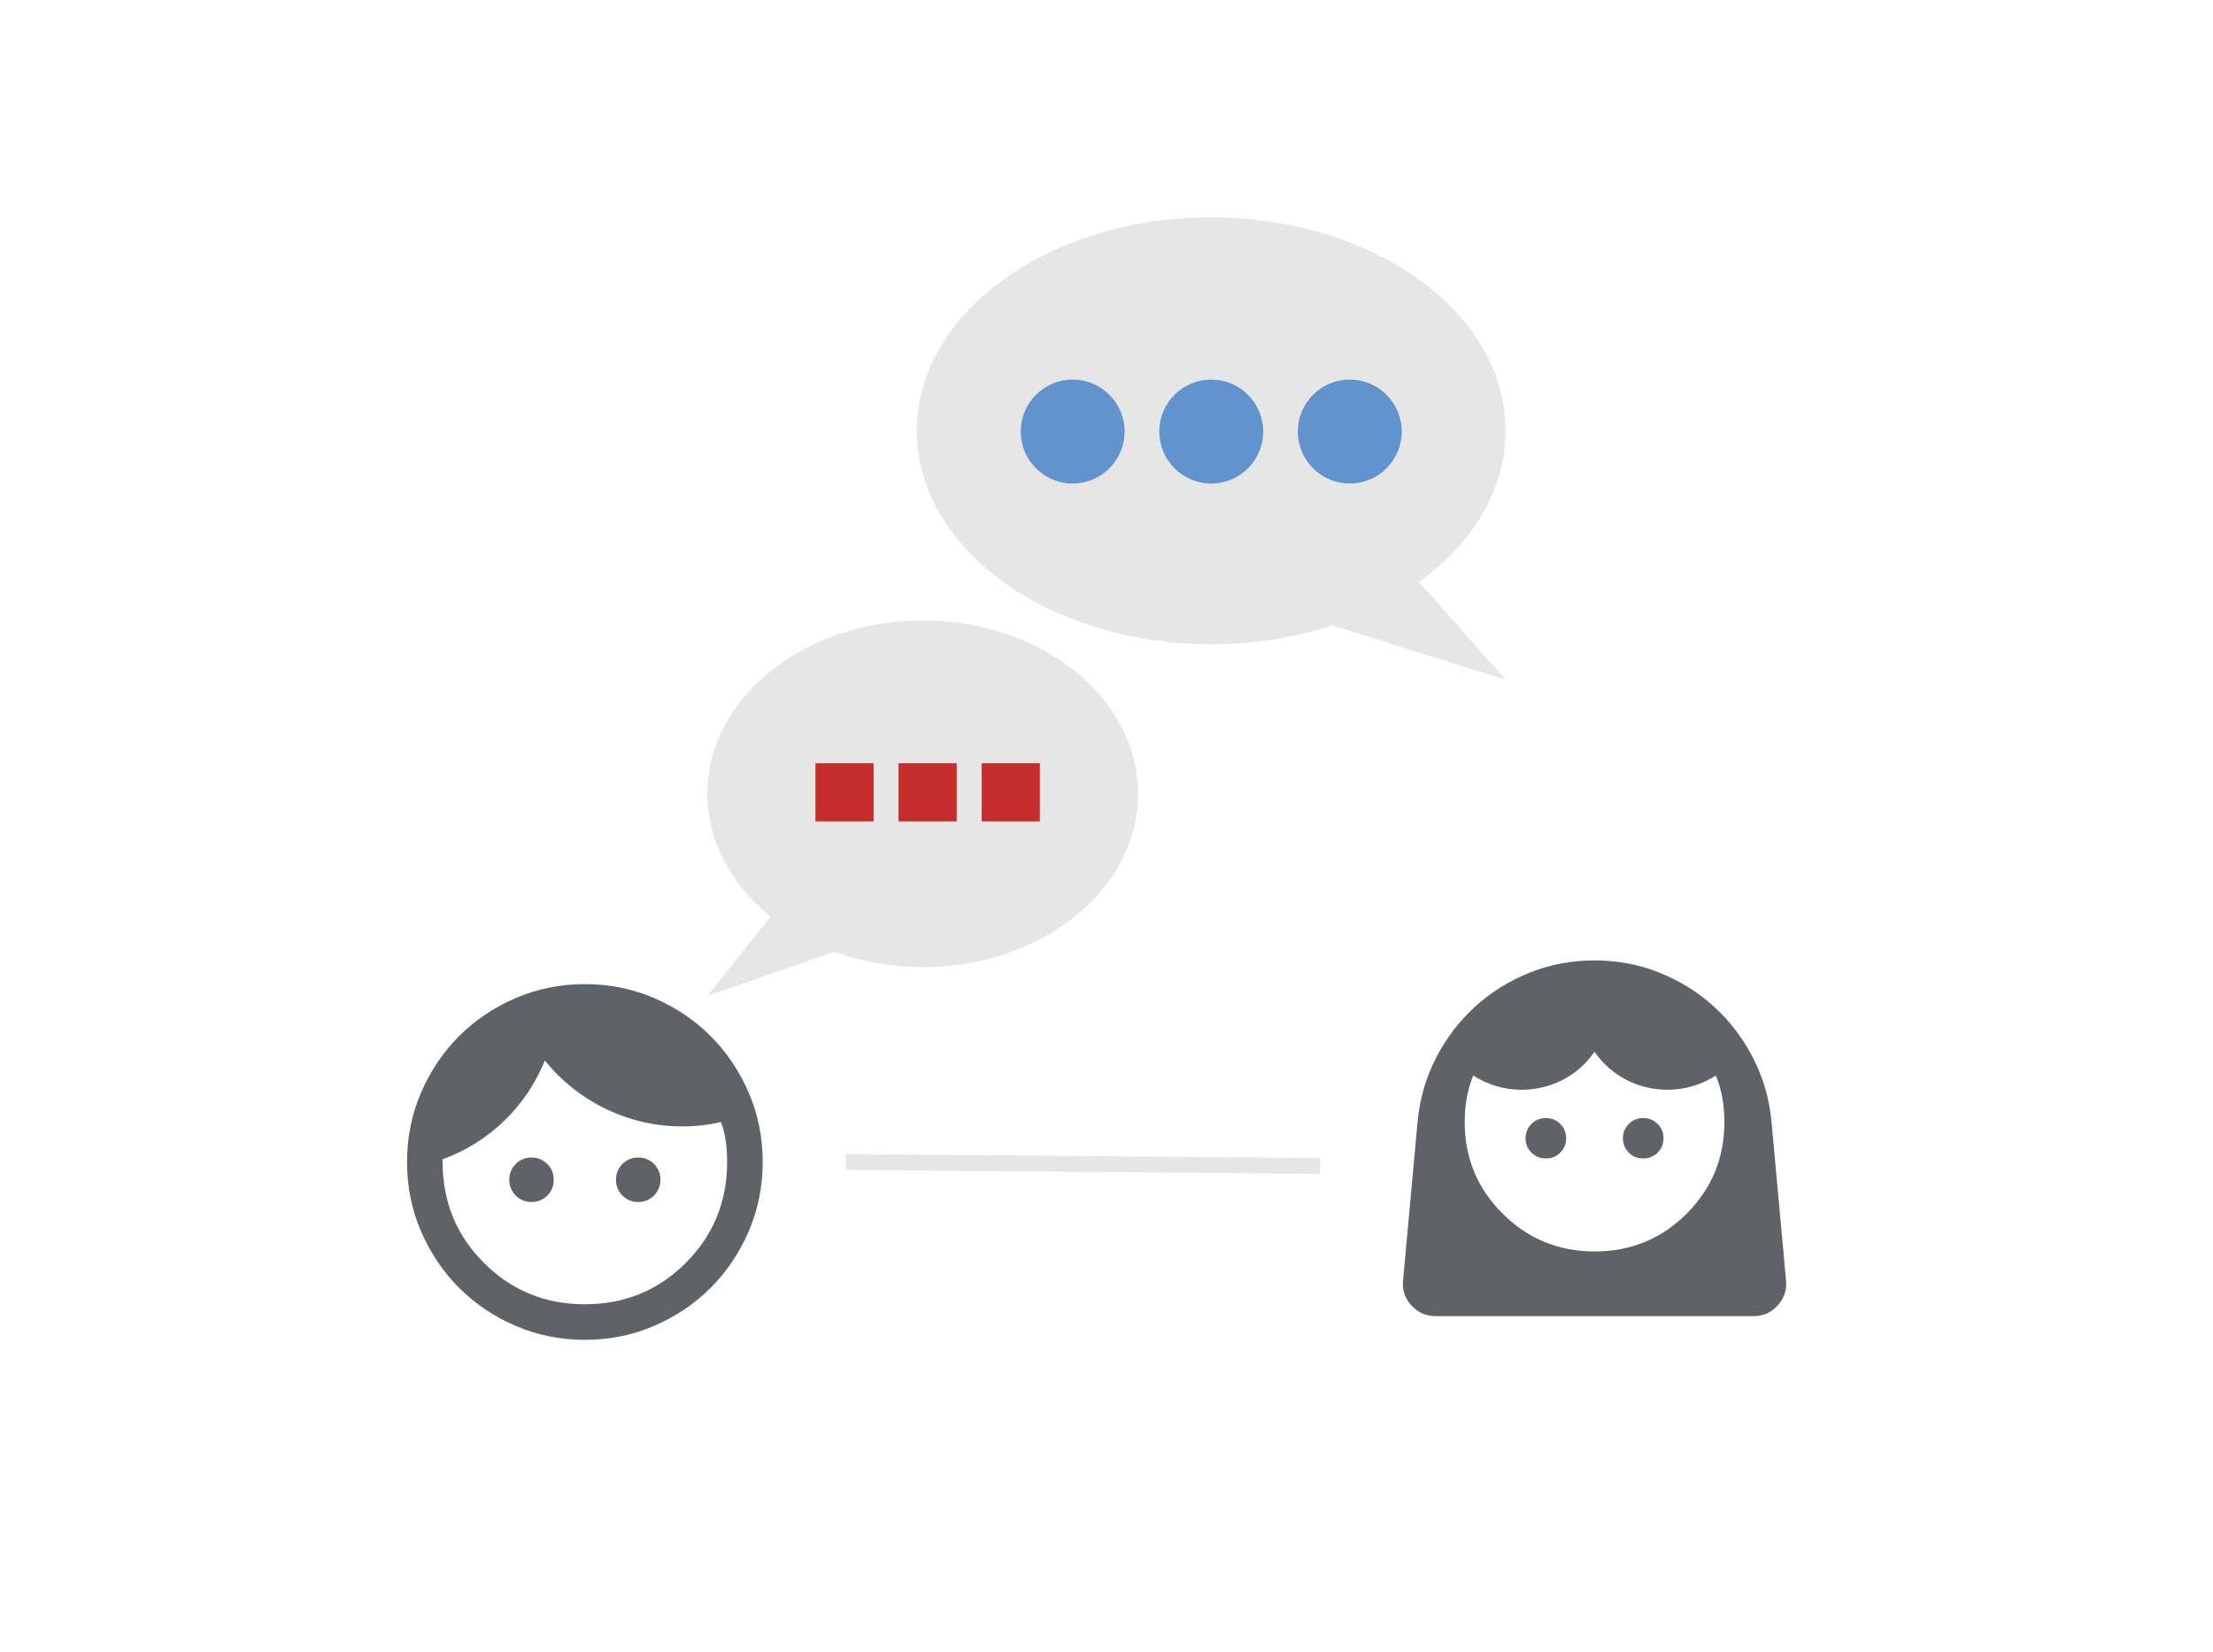 <svg width="560" height="418" viewBox="0 0 560 418" fill="none" xmlns="http://www.w3.org/2000/svg">
<rect x="0" y="0" width="560" height="418" fill="#333333" stroke="none"/>
<g clip-path="url(#clip0_22_156)">
<rect width="560" height="418" fill="white"/>
<line x1="214.017" y1="294" x2="334.017" y2="295.017" stroke="#E6E6E6" stroke-width="4"/>
<line x1="253" y1="86.5" x2="344" y2="86.5" stroke="white" stroke-width="9"/>
<line x1="253" y1="101.5" x2="344" y2="101.5" stroke="white" stroke-width="9"/>
<line x1="299" y1="116.5" x2="344" y2="116.5" stroke="white" stroke-width="9"/>
<line y1="-4.5" x2="52" y2="-4.5" transform="matrix(-1 1.36166e-07 5.73686e-08 1 257 191)" stroke="white" stroke-width="9"/>
<line y1="-4.5" x2="52" y2="-4.5" transform="matrix(-1 1.36166e-07 5.73686e-08 1 257 206)" stroke="white" stroke-width="9"/>
<line y1="-4.5" x2="25" y2="-4.5" transform="matrix(-1 -1.50276e-07 -5.08582e-08 1 230 220)" stroke="white" stroke-width="9"/>
<path d="M232 109C232 138.823 265.355 163 306.5 163C317.436 163 327.821 161.292 337.176 158.224L381 172L359.088 147.25C372.624 137.473 381 123.945 381 109C381 79.177 347.645 55 306.5 55C265.355 55 232 79.177 232 109Z" fill="#E6E6E6"/>
<circle cx="271.441" cy="109.186" r="13.147" fill="#6193CF"/>
<circle cx="306.5" cy="109.186" r="13.147" fill="#6193CF"/>
<circle cx="341.559" cy="109.186" r="13.147" fill="#6193CF"/>
<path d="M288 200.846C288 225.062 263.6 244.692 233.5 244.692C225.5 244.692 217.903 243.306 211.059 240.815L179 252L195.029 231.904C185.128 223.965 179 212.981 179 200.846C179 176.631 203.4 157 233.5 157C263.6 157 288 176.631 288 200.846Z" fill="#E6E6E6"/>
<rect x="227.375" y="193.109" width="14.723" height="14.723" fill="#C82D2D"/>
<rect x="206.342" y="193.109" width="14.723" height="14.723" fill="#C82D2D"/>
<rect x="248.408" y="193.109" width="14.723" height="14.723" fill="#C82D2D"/>
<path d="M134.5 304.125C132.925 304.125 131.594 303.581 130.506 302.494C129.419 301.406 128.875 300.075 128.875 298.5C128.875 296.925 129.419 295.594 130.506 294.506C131.594 293.419 132.925 292.875 134.5 292.875C136.075 292.875 137.406 293.419 138.494 294.506C139.581 295.594 140.125 296.925 140.125 298.5C140.125 300.075 139.581 301.406 138.494 302.494C137.406 303.581 136.075 304.125 134.5 304.125ZM161.5 304.125C159.925 304.125 158.594 303.581 157.506 302.494C156.419 301.406 155.875 300.075 155.875 298.5C155.875 296.925 156.419 295.594 157.506 294.506C158.594 293.419 159.925 292.875 161.5 292.875C163.075 292.875 164.406 293.419 165.494 294.506C166.581 295.594 167.125 296.925 167.125 298.5C167.125 300.075 166.581 301.406 165.494 302.494C164.406 303.581 163.075 304.125 161.5 304.125ZM148 330C158.05 330 166.562 326.512 173.537 319.537C180.512 312.562 184 304.05 184 294C184 292.2 183.887 290.456 183.662 288.769C183.437 287.081 183.025 285.45 182.425 283.875C180.85 284.25 179.275 284.531 177.7 284.719C176.125 284.906 174.475 285 172.75 285C165.925 285 159.475 283.537 153.4 280.612C147.325 277.687 142.15 273.6 137.875 268.35C135.475 274.2 132.044 279.281 127.581 283.594C123.119 287.906 117.925 291.15 112 293.325V294C112 304.05 115.487 312.562 122.462 319.537C129.437 326.512 137.95 330 148 330ZM148 339C141.775 339 135.925 337.819 130.45 335.456C124.975 333.094 120.212 329.887 116.162 325.837C112.112 321.787 108.906 317.025 106.544 311.55C104.181 306.075 103 300.225 103 294C103 287.775 104.181 281.925 106.544 276.45C108.906 270.975 112.112 266.212 116.162 262.162C120.212 258.112 124.975 254.906 130.45 252.544C135.925 250.181 141.775 249 148 249C154.225 249 160.075 250.181 165.55 252.544C171.025 254.906 175.787 258.112 179.837 262.162C183.887 266.212 187.094 270.975 189.456 276.45C191.819 281.925 193 287.775 193 294C193 300.225 191.819 306.075 189.456 311.55C187.094 317.025 183.887 321.787 179.837 325.837C175.787 329.887 171.025 333.094 165.55 335.456C160.075 337.819 154.225 339 148 339Z" fill="#5F6368"/>
<path d="M403.5 316.636C412.673 316.636 420.442 313.449 426.809 307.074C433.175 300.699 436.358 292.977 436.358 283.909C436.358 281.795 436.187 279.767 435.845 277.824C435.502 275.881 434.955 273.989 434.202 272.148C432.354 273.307 430.403 274.193 428.349 274.807C426.295 275.42 424.173 275.727 421.983 275.727C418.286 275.727 414.812 274.892 411.561 273.222C408.309 271.551 405.622 269.182 403.5 266.114C401.378 269.182 398.691 271.551 395.439 273.222C392.188 274.892 388.714 275.727 385.017 275.727C382.827 275.727 380.705 275.42 378.651 274.807C376.597 274.193 374.646 273.307 372.798 272.148C372.045 273.989 371.498 275.881 371.155 277.824C370.813 279.767 370.642 281.795 370.642 283.909C370.642 292.977 373.842 300.699 380.243 307.074C386.643 313.449 394.396 316.636 403.5 316.636ZM391.178 293.114C392.616 293.114 393.831 292.619 394.823 291.631C395.816 290.642 396.312 289.432 396.312 288C396.312 286.568 395.816 285.358 394.823 284.369C393.831 283.381 392.616 282.886 391.178 282.886C389.741 282.886 388.526 283.381 387.533 284.369C386.54 285.358 386.044 286.568 386.044 288C386.044 289.432 386.54 290.642 387.533 291.631C388.526 292.619 389.741 293.114 391.178 293.114ZM415.822 293.114C417.259 293.114 418.474 292.619 419.467 291.631C420.46 290.642 420.956 289.432 420.956 288C420.956 286.568 420.46 285.358 419.467 284.369C418.474 283.381 417.259 282.886 415.822 282.886C414.384 282.886 413.169 283.381 412.177 284.369C411.184 285.358 410.688 286.568 410.688 288C410.688 289.432 411.184 290.642 412.177 291.631C413.169 292.619 414.384 293.114 415.822 293.114ZM363.249 333C360.853 333 358.833 332.114 357.191 330.341C355.548 328.568 354.829 326.489 355.034 324.102L358.731 283.705C359.278 277.977 360.836 272.625 363.403 267.648C365.97 262.67 369.256 258.358 373.26 254.71C377.265 251.062 381.851 248.199 387.02 246.119C392.188 244.04 397.681 243 403.5 243C409.319 243 414.812 244.04 419.98 246.119C425.149 248.199 429.735 251.062 433.74 254.71C437.744 258.358 441.03 262.67 443.597 267.648C446.164 272.625 447.722 277.977 448.269 283.705L451.966 324.102C452.171 326.489 451.452 328.568 449.809 330.341C448.167 332.114 446.147 333 443.751 333H363.249Z" fill="#5F6368"/>
</g>
<defs>
<clipPath id="clip0_22_156">
<rect width="560" height="418" fill="white"/>
</clipPath>
</defs>
</svg>
